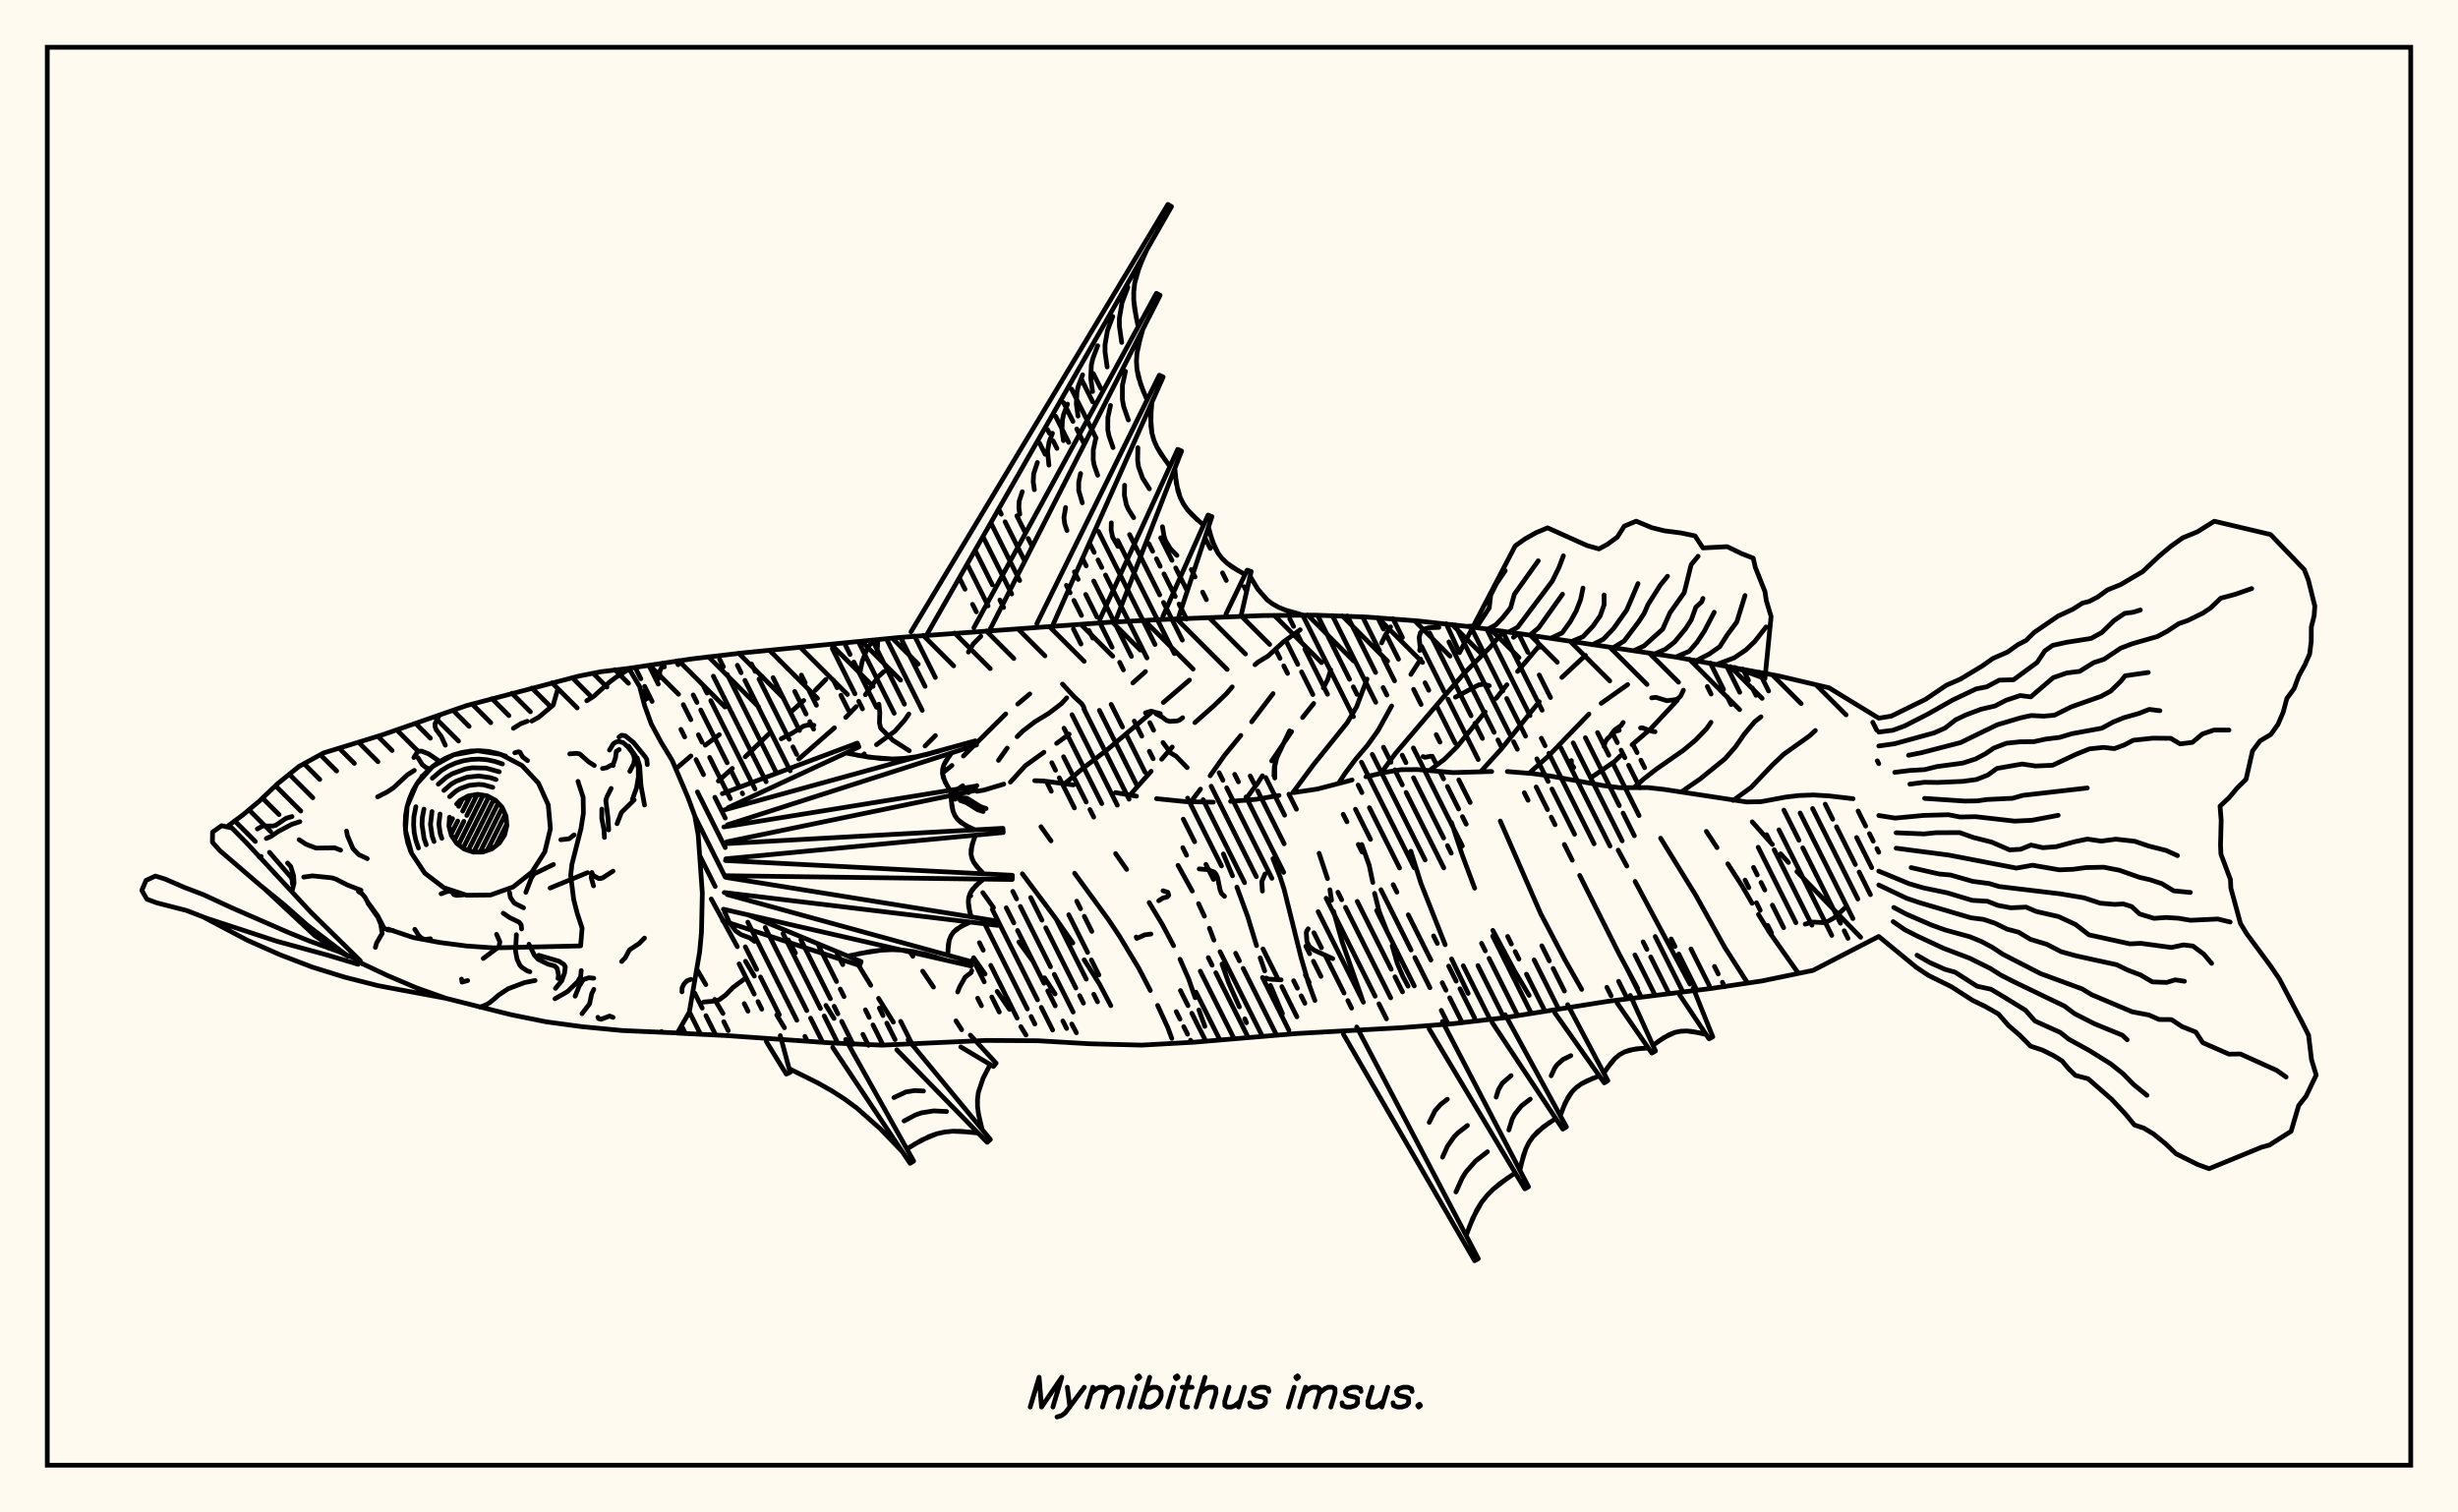 <svg xmlns="http://www.w3.org/2000/svg" width="520" height="320"><rect x="0" y="0" width="520" height="320" fill="floralwhite"/><rect x="10" y="10" width="500" height="300" stroke="black" stroke-width="1" fill="none"/><path stroke="black" stroke-width="1" fill="none" stroke-linecap="round" stroke-linejoin="round" d="
M 133.02 141.41 146.5 139.39 157.42 138.11 190.27 134.87 234.16 131.69 245.15 131.1 267.14 130.24 278.14 130.15 289.13 130.55 300.1 131.39 311.04 132.61 321.93 134.13 354.57 139.03 376.22 143 386.93 145.52 397.46 151.95 
M 397.46 198.13 383.56 205.31 372.79 207.54 361.91 209.15 340.07 211.87 318.34 215.32 307.41 216.59 296.44 217.44 274.47 218.66 252.54 220.51 241.56 221.12 230.56 220.84 219.58 220.2 208.57 220.13 186.59 221.13 175.6 220.64 153.65 219.1 143.3 218.58 
M 206.67 167.42 208.19 167.16 212.36 165.9 
M 218.89 165.17 220.78 165.24 227.08 166.07 
M 235.99 167.69 240.43 168.45 
M 244.66 168.98 250.88 169.61 256.68 169.72 
M 260.33 169.55 265.65 169.13 270.58 168.3 
M 273.79 167.68 278.7 166.94 286.04 165.03 
M 288.97 164.34 293.36 163.35 296.37 162.85 299.84 162.82 307.4 163.46 315.58 163.23 
M 318.88 163.24 324.13 163.66 327.82 164.16 339.2 166.21 342.7 166.66 348.66 166.64 351.99 167.01 369.54 169.68 372.55 169.62 377.8 168.64 380.6 168.31 383.68 168.2 386.97 168.4 392.02 168.99 
M 137.23 147.6 136.09 148.24 
M 147.43 205.07 149.32 208.32 
M 151.18 211.46 152.95 214.42 
M 152.18 155.44 149.2 157.67 
M 146.16 159.94 143.26 162.42 
M 150.47 190.2 155.98 200.29 
M 157.72 203.38 159.58 206.52 
M 164.32 214.73 165.95 217.45 
M 174.72 143.76 172.48 146.05 
M 170.04 148.21 167.57 150.41 
M 162.74 155.21 157.65 160.13 
M 154.93 162.57 151.97 165.24 
M 166.77 198.86 168.27 201.63 
M 174.73 212.72 176.44 215.48 
M 186.99 142.09 185.83 143.14 183.07 147.01 
M 181.11 149.51 178.9 151.8 
M 176.53 153.99 168.98 160.6 
M 180.7 202.71 184.22 208.47 
M 185.86 211.23 188.99 216.26 
M 192.27 151.07 191.37 152.38 189.3 154.72 185.43 157.56 
M 182.85 159.51 182.3 159.95 
M 192.39 201.21 193.12 202.33 
M 195.19 205.47 197.48 208.84 
M 202.24 215.99 203.45 217.87 
M 197.89 155.64 195.69 157.84 
M 205.97 202.63 208.39 206.09 
M 210.96 209.76 213.57 213.56 
M 215.96 217.22 217.05 219 
M 217.85 146.82 215.3 148.96 
M 212.77 151.05 203.81 159.96 
M 201.39 161.95 199.38 163.57 
M 207.91 188.85 210.18 192.02 
M 215.55 199.3 218.34 203.13 
M 220.96 206.87 223.21 210.3 
M 226.74 216.66 227.72 218.51 
M 225.67 147.65 224.52 148.91 221.82 150.96 218.91 152.73 216.31 154.73 215.18 155.86 
M 213.07 158.27 211.23 160.88 
M 206.66 166.22 204.88 167.71 
M 216.28 184.87 223.22 194.15 226.97 199.51 
M 229.36 203.07 232.62 208.24 235 212.77 
M 242.33 142.09 239.65 144.5 
M 226.19 155.32 223.53 157.28 
M 220.85 159.16 216.92 162 213.75 165.47 
M 220.21 174.91 222.35 177.91 
M 227.33 184.75 234.51 194.59 236.9 198.18 240.93 204.88 243.36 209.57 
M 244.9 212.72 247.07 217.45 247.9 219.71 
M 251.63 143.89 246.11 148.63 
M 243.39 150.91 234.23 158.64 229.01 162.63 225.27 165.78 
M 236.01 180.6 238.35 183.95 
M 243.11 190.96 245.93 195.65 248.28 200.09 
M 249.64 202.95 251.48 207.17 252.84 211.1 
M 253.63 213.68 254.89 217.16 
M 260.68 145.33 259.47 146.75 256.83 149.3 252.78 152.89 
M 248 158.05 245.75 160.64 
M 243.53 163.18 239 168.27 
M 249.21 183.08 252.22 188.52 
M 253.56 191.19 254.79 193.84 
M 255.86 196.39 256.81 198.91 
M 258.52 203.96 259.97 208.06 262.2 213.03 
M 263.34 215.56 263.7 216.39 
M 269.32 146.75 264.79 152.72 
M 262.5 155.6 259.07 159.79 256 164.14 
M 253.97 166.96 252.41 169.01 
M 258.81 180.68 260.74 185.3 
M 261.67 187.69 263.94 193.88 265.83 200.08 
M 266.59 202.65 267.55 205.42 
M 268.78 208.49 271.31 214.48 
M 281.52 141.72 280.88 143.76 279.97 145.55 
M 277.92 148.84 275.56 151.82 
M 273.24 154.79 269.03 160.99 
M 267.06 164.14 266.08 165.69 263.32 169.35 
M 269.3 181.68 270.85 185.63 271.64 188.1 275.25 202.61 276.75 207.78 278.17 211.68 
M 294.18 132.63 293.15 134.25 292.28 136.03 
M 289.2 143.67 287 149.54 285 152.93 277.88 161.78 273.5 167.7 
M 279.06 180.53 280.84 185.9 
M 281.35 188.26 281.69 190.48 
M 282.12 192.81 283.96 199.36 288.16 211.33 
M 300.56 139.45 298.48 142.69 
M 294.41 149.36 291.53 154.57 289.28 157.71 286.81 160.61 284.53 163.66 283.15 165.77 
M 288.09 178.68 289.66 183.08 290.42 186.71 
M 290.8 189.01 291.76 192.8 293.53 197.33 
M 294.52 200.11 295.57 203.73 296.76 206.55 297.89 208.65 
M 318.08 133.59 315.16 137.02 310.01 142.17 305.09 147.81 295.19 159.44 292.13 163.6 
M 298.47 180.1 300.61 186.9 305.73 199.88 
M 307.09 202.89 310.6 210.18 
M 325.59 136.68 321.05 142.07 
M 318.79 144.88 316.52 147.75 
M 314.18 150.61 308.28 157.96 305.58 160.64 302.39 163.04 
M 307.07 174.03 309.31 180.8 311.97 187.91 
M 315.82 196.85 320.38 205.37 323.5 210.6 
M 335.41 138.66 330.41 143.33 
M 325.63 148.46 317.65 158.42 313.19 163.33 
M 317.39 173.71 325.96 193.35 331.05 203.05 334.62 209.33 
M 344.34 144.84 338.74 148.81 
M 336.15 151.08 327.58 159.95 323.52 163.58 
M 330.95 178.67 332.62 182.01 
M 334.19 185.21 342.56 201.88 346.45 209.11 
M 354.85 148.15 349.16 154.26 345.27 157.57 
M 342.77 159.93 341.54 161.13 336.9 164.32 
M 342.33 179.87 344.16 183.24 
M 345.91 186.49 357.52 208.22 
M 361.97 152.82 361.01 154.2 358.7 156.6 356.12 158.75 350.5 162.66 347.79 164.77 345.69 166.63 
M 351.31 177.34 358.83 189.56 364.88 200.44 369.71 207.99 
M 372.54 151.66 371.21 152.7 369.05 155.27 367.12 158.05 364.91 160.56 359.69 164.79 355.72 167.54 
M 360.99 175.9 363.25 179.34 
M 365.53 182.76 368.5 187.38 370.67 191.12 
M 372.01 193.47 374.35 197.28 380.48 205.95 
M 384.04 154.56 382.81 155.7 377.33 159.6 374.95 161.86 370.46 166.59 366.66 169.35 
M 370.69 173.88 374.95 178.68 
M 376.71 180.65 378.36 182.48 
M 380.14 184.41 393.63 198.3 
M 208 171.7 206.82 171.32 204.42 169.81 203.16 169.38 
M 350.13 154.82 349.43 154.72 347.41 153.97 347.07 154.02 
M 243.48 197.62 242.18 197.79 240.5 198.55 240.37 198.25 
M 181.96 142.16 182.4 139.93 183.56 137 184.24 136.15 184.49 135.47 
M 208.61 171.07 207.47 170.68 204.49 168.84 202.59 168.82 202.05 169.1 
M 271.03 207.32 268.39 207.15 267.84 206.93 
M 203.68 166.24 201.12 167.99 
M 304.4 132.74 302.29 132.81 301.61 132.98 300.97 133.35 300.49 133.87 300.23 134.88 300.43 136.83 300.35 137.62 
M 159.61 199.17 158.58 198.41 156.8 197.76 155.65 196.98 154.24 195.07 153.48 193.32 
M 153.43 193.22 153.29 192.96 
M 139.28 143.6 139.56 142.96 139.58 142.02 140.1 140.94 
M 172.19 153.45 170.92 153.39 170 153.63 167.5 155.17 165.27 156.31 
M 187.3 140.8 185.82 138.45 185.57 137.63 185.69 135.8 185.51 135.36 
M 202.6 209.87 202.98 208.89 204.17 206.75 205.43 205.79 205.57 205.37 
M 259.05 189.65 258.43 189.07 258.11 188.28 257.59 185.7 257.28 184.98 256.86 184.5 255.52 184 253.69 183.84 
M 192.37 158.84 188.88 156.61 186.32 154.08 186.05 152.99 186.12 150.7 185.93 148.99 
M 343.39 152.85 342.93 153.52 341.62 154.4 340.81 155.46 
M 302.63 160 301.43 160.24 301.06 160.07 
M 269.51 164.1 269.59 162.18 270.07 160.34 272.81 154.64 
M 269.69 164.61 269.68 162.17 270.12 160.29 272.62 155.04 
M 320.19 134.84 320.67 134.41 320.78 133.97 
M 349.41 147.65 350.31 147.54 352.64 148.25 354.41 148.03 354.88 147.87 355.51 147.34 356.13 146.03 
M 251.15 162.41 248.79 159.98 247.66 159.31 246.03 157.1 
M 390.36 192.07 387.91 194.26 386.18 195.22 383.5 195.09 381.89 195.52 
M 224.77 144.73 227.31 147.48 228.84 148.89 229.23 149.5 229.59 150.63 
M 265.5 140.64 266.12 140.1 268.27 138.79 271.58 135.76 275.06 133.24 
M 245.48 151 243.53 150.46 242.32 150.83 
M 276.76 196.51 276.41 197.02 276.35 197.41 276.49 199.21 276.99 200.24 278.05 201.06 281.95 202.82 
M 332.43 160.92 332.45 161.72 332.93 162.39 
M 250.19 151.85 249.51 152.37 249.03 152.53 247.47 152.63 246.79 152.43 245.96 151.79 244.57 151.03 
M 342.55 154.51 341.68 154.77 340.05 156.31 339.65 156.88 339.31 157.9 
M 245.13 190.57 245.99 190.01 246.93 189.77 247.25 189.42 247.06 188.8 246.05 188.46 
M 207.5 134.62 205.91 136.22 204.87 137.97 
M 267.07 188.54 266.93 186.52 267.63 184.89 
M 315.06 145.08 313.8 144.77 312.84 144.9 307.9 147.5 
M 148.86 212.01 150.86 211.84 152.2 211.5 153.53 210.51 155.07 208.93 157.8 206.89 
M 192.72 133.69 247.07 43.25 247.84 43.7 196.03 134.36 
M 206.03 132.81 244.64 62.06 245.43 62.47 209.31 133.44 
M 219.34 131.97 245.26 79.38 246.07 79.76 222.61 132.53 
M 232.67 131.06 249.15 95.08 249.97 95.42 235.91 131.59 
M 246.01 130.42 255.56 108.98 256.39 109.3 249.22 130.94 
M 259.36 129.93 263.84 120.63 264.69 120.92 262.53 130.39 
M 273.91 129.62 275.45 130.09 
M 242.6 52.86 241.06 56.35 240.05 59.9 239.85 61.71 239.85 63.54 240.05 65.39 240.78 69.13 
M 241.78 69.66 240.83 73.06 240.53 74.75 240.42 76.42 240.52 78.09 241.33 81.38 242.67 84.64 
M 243.69 85.12 243.43 88.44 243.69 91.62 244.11 93.13 244.74 94.57 245.55 95.97 247.5 98.67 
M 248.54 99.11 248.86 102.3 249.67 105.24 250.34 106.58 251.2 107.82 252.24 108.97 254.61 111.12 
M 255.66 111.53 256.47 114.46 257.7 117.06 258.56 118.17 259.59 119.16 260.77 120.03 263.4 121.56 
M 264.46 121.93 266.08 124.62 268.03 126.88 269.19 127.76 270.48 128.48 271.89 129.06 274.91 129.92 
M 241.8 54.6 240.46 58.11 240.05 59.9 239.85 61.71 239.85 63.54 240.38 67.26 
M 238.6 60.78 237.37 64.02 236.81 67.33 236.81 69.02 237.3 72.45 
M 235.41 66.96 234.29 69.92 233.77 72.96 233.78 74.5 234.22 77.65 
M 232.22 73.14 231.2 75.83 230.88 77.2 230.74 79.99 231.14 82.84 
M 229.03 79.31 228.11 81.73 227.83 82.96 227.7 85.47 228.06 88.03 
M 225.84 85.49 225.03 87.64 224.78 88.73 224.66 90.95 224.98 93.23 
M 222.65 91.67 221.94 93.54 221.61 95.46 221.9 98.42 
M 219.46 97.85 218.67 100.26 218.58 101.92 218.82 103.61 
M 216.27 104.03 215.61 106.03 215.54 107.4 215.74 108.81 
M 241.27 71.36 240.53 74.75 240.42 76.42 240.52 78.09 240.83 79.74 241.96 83.01 
M 238.1 78.56 237.45 81.55 237.44 84.51 237.71 85.97 238.71 88.86 
M 234.93 85.77 234.37 88.36 234.36 90.93 234.6 92.19 235.47 94.7 
M 231.77 92.97 231.29 95.17 231.28 97.34 231.48 98.42 232.22 100.55 
M 228.6 100.18 228.21 101.98 228.2 103.76 228.97 106.39 
M 225.43 107.38 225.08 109.49 225.25 110.87 225.72 112.24 
M 243.53 86.79 243.47 90.06 243.69 91.62 244.11 93.13 244.74 94.57 246.49 97.33 
M 240.72 94.73 240.67 97.43 240.85 98.72 241.72 101.15 243.16 103.43 
M 237.91 102.67 237.87 104.8 238.29 106.79 238.7 107.73 239.83 109.53 
M 235.1 110.62 235.07 112.17 235.38 113.63 236.51 115.62 
M 248.67 100.72 249.18 103.81 249.67 105.24 250.34 106.58 251.2 107.82 253.39 110.06 
M 245.92 111.44 246.26 113.45 246.57 114.38 247.57 116.05 248.99 117.51 
M 256.03 113.02 257.01 115.82 257.7 117.06 258.56 118.17 259.59 119.16 262.05 120.82 
M 152.81 167.92 181.37 157.22 181.71 158.04 154.05 170.88 
M 152.97 171.43 206.35 156.74 206.61 157.6 153.89 174.51 
M 153.14 174.96 206.29 166.35 206.45 167.22 153.72 178.12 
M 153.31 178.51 212.18 175.25 212.24 176.14 153.55 181.71 
M 153.48 182.07 214.17 185.19 214.14 186.08 153.38 185.28 
M 153.65 185.65 211.19 194.91 211.07 195.79 153.21 188.84 
M 153.82 189.26 205.7 203.52 205.48 204.39 153.04 192.37 
M 158.3 193.58 182.17 203.45 181.86 204.28 152.87 194.8 
M 178.94 159.32 183.91 160.22 188.84 160.58 191.29 160.46 193.73 160.13 196.17 159.61 201.01 158.21 
M 201.33 159.29 200.11 161 199.67 161.86 199.42 162.73 199.38 163.61 199.91 165.4 200.97 167.21 
M 201.18 168.31 201.38 170.59 201.62 171.62 202.01 172.55 202.58 173.36 204.22 174.62 206.29 175.58 
M 206.37 176.7 205.64 178.75 205.42 180.7 205.62 181.61 206.02 182.47 206.6 183.3 208.1 184.88 
M 208.07 186 206.39 187.42 205.23 189 204.94 189.89 204.85 190.84 204.93 191.85 205.44 193.98 
M 205.28 195.1 203.28 196.01 201.71 197.22 201.18 198 200.82 198.89 200.62 199.89 200.51 202.1 
M 200.23 203.19 195.64 201.84 191.03 201.03 188.71 200.93 186.38 201.04 184.04 201.34 179.35 202.28 
M 181.43 159.81 186.38 160.5 188.84 160.58 191.29 160.46 193.73 160.13 198.59 158.95 
M 200.68 160.14 199.67 161.86 199.42 162.73 199.38 163.61 199.55 164.5 200.41 166.3 
M 201.25 169.47 201.62 171.62 202.01 172.55 202.58 173.36 203.32 174.04 205.22 175.12 
M 205.97 177.73 205.44 179.74 205.42 180.7 205.62 181.61 206.02 182.47 207.31 184.1 
M 207.2 186.7 205.72 188.18 205.23 189 204.94 189.89 204.85 190.84 205.15 192.91 
M 204.25 195.53 202.42 196.56 201.71 197.22 201.18 198 200.82 198.89 200.54 200.97 
M 197.94 202.48 193.34 201.34 191.03 201.03 188.71 200.93 186.38 201.04 181.7 201.77 
M 205.28 219.01 210.74 224.95 210.17 225.64 203.25 221.5 
M 192.11 219.97 209.52 241.09 208.85 241.69 189.72 222.11 
M 178.9 219.93 193.29 245.67 192.53 246.13 176.16 221.61 
M 165.07 219.11 167.16 226.89 166.34 227.25 162.12 220.37 
M 209.48 225.23 207.97 228.14 206.98 231.12 206.79 232.65 206.81 234.21 207.02 235.78 207.78 238.98 
M 206.94 239.73 203.34 239.36 201.58 239.34 199.85 239.51 198.18 239.88 194.96 241.23 191.85 243.09 
M 190.9 243.68 186.25 238.85 181.29 234.46 178.63 232.5 175.85 230.72 172.95 229.09 166.95 226.11 
M 205.13 239.51 201.58 239.34 199.85 239.51 198.18 239.88 196.55 240.46 193.4 242.12 
M 200.25 235.17 197.53 235.04 194.92 235.46 193.67 235.9 191.26 237.17 
M 195.37 230.83 193.48 230.74 191.66 231.03 189.12 232.22 
M 358.21 209.05 362.35 219.38 361.56 219.8 355.37 210.55 
M 344.9 210.61 350.23 222.36 349.45 222.8 342.11 212.2 
M 331.64 212.56 340.15 228.64 339.39 229.11 328.9 214.24 
M 318.43 214.69 331.38 238.43 330.62 238.89 315.68 216.35 
M 305.15 216.12 323.36 251.1 322.58 251.53 302.35 217.69 
M 287.02 217.28 312.74 266.31 311.96 266.74 284.21 218.83 
M 360.94 218.88 358.21 218.26 356.88 218.13 355.59 218.18 354.34 218.43 351.96 219.55 349.69 221.18 
M 348.72 221.74 346.06 221.91 343.67 222.56 342.62 223.15 341.68 223.92 340.83 224.86 339.3 227.04 
M 338.34 227.62 335.69 228.7 334.49 229.35 333.42 230.14 332.5 231.08 331.1 233.38 330.09 236.06 
M 329.13 236.64 326.5 238.42 324.31 240.51 323.46 241.73 322.8 243.07 322.28 244.51 321.54 247.6 
M 320.56 248.15 317.34 250.39 315.88 251.62 314.56 252.96 313.4 254.43 311.57 257.75 310.17 261.4 
M 359.57 218.53 356.88 218.13 355.59 218.18 354.34 218.43 353.13 218.9 350.82 220.33 
M 347.37 221.79 344.82 222.16 343.67 222.56 342.62 223.15 341.68 223.92 340.05 225.92 
M 336.99 228.13 334.49 229.35 333.42 230.14 332.5 231.08 331.73 232.17 330.57 234.69 
M 332.32 223.35 330.7 224.14 329.41 225.26 328.91 225.97 328.15 227.61 
M 327.78 237.51 325.33 239.41 324.31 240.51 323.46 241.73 322.8 243.07 321.88 246.04 
M 323.73 232.54 321.84 234 320.42 235.78 319.9 236.8 319.2 239.08 
M 319.67 227.57 317.82 229.17 317.01 230.54 316.52 232.12 
M 318.92 249.25 315.88 251.62 314.56 252.96 313.4 254.43 312.41 256.03 310.84 259.56 
M 314.68 243.69 312.17 245.64 310.13 247.96 309.31 249.29 308.01 252.19 
M 310.44 238.13 308.46 239.67 307.6 240.54 306.21 242.54 305.18 244.83 
M 306.19 232.57 304.75 233.69 303.57 235.03 302.36 237.47 
M 397.46 151.95 400.12 151.51 407.35 147.97 411.78 144.97 414.72 143.69 419.33 140.92 421.61 139.31 424.71 137.96 426.87 136.41 428.64 135.49 430.38 133.78 435.4 130.34 438.5 128.91 440.56 127.6 441.97 127.25 443.79 126.31 445.86 124.8 448.6 123.7 453.29 120.95 456.71 117.72 459.22 115.61 461.77 113.79 464.85 112.53 468.45 110.28 480.34 113.09 487.48 120.52 488.34 122.72 489.71 128.23 489.57 130.24 488.97 132.68 488.95 135.69 488.61 138.38 487.61 140.66 486.32 143.02 485.33 145.68 483.79 147.8 483.02 150.68 481.92 153.25 480.4 155.4 478.1 156.77 476.53 158.88 475.16 164.88 473.27 166.74 471.56 168.79 469.66 170.56 469.9 173.52 469.76 178.83 469.85 180.73 471.86 186.1 471.95 187.92 473.98 195.39 475.28 197.53 480.32 204.34 482.24 207.18 487.06 216.36 488.39 219.03 489.01 224.2 490 227.46 487.86 231.93 486.3 233.89 484.69 239.35 480.1 242.27 478.42 242.73 467.35 247.27 464.96 246.4 460.34 244.1 458.15 242 455.58 239.91 453.53 238.68 451.55 238.02 449.56 235.6 446.72 232.57 441.75 228.24 439.07 227.53 437.55 226.04 436.24 224.46 434.41 223.33 432.1 222.18 429.59 221.34 427.31 219.05 424.9 216.97 422.77 214.53 419.94 212.92 417.29 211.64 412.85 208.78 407.97 206.37 405.43 204.68 397.46 198.13 
M 397.46 154.89 400.45 154.51 402.92 153.6 407.88 151.07 413.08 148.12 418.05 145.76 420.28 145.32 422.96 143.9 425.98 143.82 430.97 140.15 432.59 137.71 434.25 136.55 437.15 135.9 442.37 135.08 444.63 133.84 447.23 131.3 449.48 129.77 451.31 129.53 452.8 129.06 
M 397.46 157.83 400.81 157.36 409.15 155.07 411.49 154.04 413.72 152.3 415.87 151.27 419.06 150.07 422.05 149.37 424.38 148.16 427.39 147.16 429.62 147.44 434.36 143.38 437.21 142.39 439.96 142.04 442.92 140.2 445.12 139.48 448.65 137.13 451.12 136.19 456.39 134.68 458.52 133.54 460.92 131.95 462.79 131.3 466.05 129.71 467.65 128.63 469.8 126.57 472.85 125.75 476.36 124.53 
M 403.76 159.79 406.48 159.26 414.78 157.11 422.51 153.35 427.46 151.88 429.69 151.39 432.42 151.52 434.65 151.31 438.17 149.56 444.46 147.34 446.52 146.23 448.67 144.13 449.59 142.98 454.47 142.28 
M 400.84 163.41 404.07 163.01 407.11 162.84 409.83 162.18 415.25 161.45 417.95 160.58 420.08 159.45 421.79 158.28 424.44 157.26 427.43 156.94 430.22 156.93 432.82 156.37 435.68 156.02 438.34 155.23 444.65 154.07 447.07 152.76 449.36 151.83 452.57 150.92 454.68 150.09 456.93 150.37 
M 404.04 165.91 407.13 165.51 409.92 165.55 415.23 165.32 418.11 164.93 420.51 163.99 422.47 162.58 427.79 161.65 430.62 162.07 434.25 161.91 439.21 159.58 442.06 158.44 445.04 158.13 447.29 158.39 449.37 157.63 451.3 156.62 455.47 156.18 459.21 156.21 461.21 157.39 463.82 157.07 465.92 155.3 468.38 154.46 471.55 154.46 
M 407.15 168.92 415.63 169.49 418.32 169.45 420.33 169.16 425.75 168.9 427.92 168.28 441.58 166.72 
M 397.46 172.54 400.92 173.09 406.99 172.52 412.2 172.38 414.67 172.86 417.95 172.79 426.22 173.73 429.87 173.55 435.42 172.5 
M 401.13 176.19 407.04 176.44 409.59 176.18 414.57 176.16 417.5 177.2 421.34 178.17 425.15 179.82 427.48 179.68 429.69 178.79 432.17 179.35 435.01 179.14 438.96 178.07 441.6 177.53 444.52 177.96 447.6 177.55 451.6 177.99 454.56 179 458.24 179.93 460.66 181.03 
M 401.14 179.46 412.31 180.92 426.58 183.67 430 183.06 435.68 184.04 438.58 183.92 441.29 183.56 445.05 183.48 448.38 184.13 452.63 185.63 454.83 186.13 457.33 186.95 459.86 188.48 463.38 188.82 
M 404.3 183.56 410.23 184.92 412.63 185.13 417.33 186.47 420.85 186.94 422.93 187.57 435.88 189.12 440.89 189.96 444.31 191.09 447.32 191.35 449.21 191.25 450.96 191.81 452.64 193.37 455.69 194.3 458.23 194.12 460.88 194.28 463.41 194.71 469.18 194.44 471.81 195.08 
M 397.46 184.31 403.93 186.99 406.94 187.86 411.93 188.9 417.23 190.49 420.47 190.69 422.64 191.55 425.39 192.07 428.63 191.92 430.79 192.85 435.47 193.92 439.09 195.6 441.92 197.79 450.61 199.7 452.9 199.59 459.35 200.46 461.94 199.92 463.92 200.16 466.21 201.86 467.88 203.83 
M 397.46 187.25 403.35 190.05 406.03 190.96 416.95 194.18 419.62 194.52 422.02 195.32 424.61 196.59 427.02 197.22 429.54 198.74 433.01 199.79 436.06 201.36 439.24 202.24 447.81 204.12 450.09 205.23 452.88 206.3 455.35 207.75 458.37 207.86 460.16 207.31 462.13 207.61 
M 400.64 192 403.29 193.41 408.63 195.72 411.5 196.76 416.72 198.19 419.2 199.21 421.48 200.43 423.69 201.89 431.7 206 440.48 209.23 442.51 210.46 451.09 214.08 454.61 214.75 456.78 215.7 459.37 215.72 461.59 217.19 464.53 218.36 466 220.6 471.53 223.03 473.97 223 481.63 226.46 483.64 227.87 
M 400.5 194.99 402.94 196.69 405.44 197.97 411.14 200.63 416.7 202.74 420.99 204.86 423.31 206.32 425.81 207.6 436.75 212.87 438.89 214.47 443.12 216.62 448.98 219.02 450.01 219.99 
M 405.55 202.1 408.28 203.67 411.44 205.08 413.62 205.7 418.25 208.66 421.2 209.3 423.96 210.95 428.5 213.74 430.49 216.01 435.91 218.47 437.62 219.85 441.96 222.24 446.49 225.06 449.12 227.15 451.33 229.42 454.2 231.75 
M 305.95 131.96 308.76 138.09 320.56 115.48 322.64 114.01 324.9 112.73 327.4 111.68 335.73 115.42 338.26 116.14 340.08 115.15 342.16 113.63 343.62 111.32 346.14 110.27 349.43 111.64 352.13 112.31 355.63 112.76 358.59 113.38 360.26 115.93 365.4 115.66 368.44 117.13 370.9 118.09 371.34 120.03 373.39 125.18 373.67 127.07 374.68 130.44 373.38 143.58 366.95 141.2 
M 310.37 132.52 312.6 132.38 315.05 128.62 315.36 125.93 316.56 123.52 318.44 120.74 
M 314.8 133.08 316.43 132.21 317.92 130.67 319.59 128.56 320.37 125.73 325.42 118.65 
M 319.21 133.72 321.06 132.7 328.39 122.95 329.83 120.02 330.74 117.59 
M 323.62 134.39 325.5 132.84 330.56 125.72 
M 328.03 135.06 330.5 133.89 332.22 131.49 333.45 129.27 334.4 126.81 334.89 124.42 
M 332.44 135.74 334.88 134.72 336.99 132.49 338.54 130.27 339.36 127.93 339.35 125.87 
M 336.85 136.42 339.18 135.25 341.34 133 344.14 129.07 346.53 123.47 
M 341.26 137.04 343.59 135.63 346.73 131.47 347.84 129.76 348.66 127.88 351.24 123.8 352.77 121.92 
M 345.68 137.66 347.81 136.66 351.74 133.12 353.29 129.65 356.3 125.4 357.77 119.48 359.24 117.69 
M 350.09 138.33 352.33 137.36 354.27 135.83 356.59 133.02 357.81 131.12 358.76 128.47 359.99 127.35 360.27 126.61 
M 354.5 139.02 357.36 137.8 359.03 135.87 360.58 133.51 362.65 129.54 
M 358.9 139.76 361.64 138.35 363.83 136.81 365.38 134.37 367.43 131.59 369.16 125.99 
M 363.29 140.54 366.89 139.18 369.36 137.51 371.23 135.71 373.63 132.64 
M 47.98 174.95 51.49 172.33 54.84 169.51 58.77 165.78 63.24 162.17 68.44 159.31 80.86 155.49 98.69 149.29 122.43 143.05 127.07 142.13 133.02 141.41 135.31 145.26 136.36 149.25 137.79 153.2 139.87 157.06 142.2 160.88 145.54 168.71 146.99 172.65 147.71 176.69 148.58 188.97 148.4 197.26 148.01 201.44 145.83 214.13 143.3 218.55 131.66 218.04 123.2 217.23 115.53 216.19 108.02 214.67 94.38 211.23 88.09 209 81.96 206.39 75.95 203.56 
M 73.61 202.31 71.02 200.93 66.58 197.95 56 188.08 
M 122.27 165.32 123.37 168.71 123.42 172.06 122.92 175.26 120.98 182.92 120.73 185.22 121.37 190.35 122.11 193.21 123.15 196.39 122.83 200.13 104.4 200.55 98.71 200.15 93.05 199.41 87.48 198.38 82.11 196.58 
M 73.2 201.99 65.03 195.76 60.03 191.34 54.93 187.2 46.47 179.93 44.94 178.21 44.97 176.04 46.89 174.7 49.07 175.19 52.21 178.38 65.75 192.99 76.22 203.27 
M 75.77 204.02 69.26 202.07 58.54 199.14 43.71 194.28 39.44 192.63 33.16 191.02 31.08 190.25 30 188.39 30.89 186.28 32.87 185.35 34.91 185.98 38.97 187.74 43.06 189.3 49 192.05 61.16 197.35 65.47 199.1 71.64 201.33 76.07 203.18 
M 87.07 180.53 85.77 175.63 86.14 170.58 88.13 165.92 91.52 162.16 95.96 159.71 100.94 158.82 105.95 159.61 110.43 161.97 113.9 165.67 115.98 170.29 116.44 175.33 115.25 180.25 112.52 184.52 108.55 187.67 103.78 189.36 98.71 189.41 93.91 187.82 89.88 184.75 87.07 180.53 
M 86.88 180.1 86.26 178.3 85.87 176.43 85.71 174.53 85.79 172.62 86.1 170.74 86.65 168.92 87.41 167.17 88.39 165.53 89.56 164.03 90.91 162.68 92.42 161.51 94.05 160.53 95.8 159.76 97.63 159.22 99.51 158.91 101.41 158.83 103.32 158.98 105.18 159.38 106.99 159.99 
M 88.53 179.42 87.98 177.82 87.63 176.17 87.5 174.49 87.56 172.81 87.98 170.68 
M 91.45 164.66 93.42 162.98 94.87 162.12 96.41 161.44 98.03 160.96 99.69 160.68 101.38 160.61 103.06 160.75 104.71 161.1 106.3 161.64 
M 90.18 178.73 89.7 177.35 89.28 174.46 89.34 172.99 89.69 171.19 
M 92.72 165.91 94.43 164.45 95.69 163.7 98.43 162.7 99.88 162.45 102.8 162.51 105.62 163.29 
M 91.82 178.05 91.42 176.88 91.06 174.42 91.39 171.71 
M 93.91 167.23 95.43 165.92 96.5 165.29 98.83 164.43 101.3 164.18 103.76 164.54 104.94 164.94 
M 93.47 177.37 93.14 176.4 92.85 174.38 93.09 172.23 
M 95.12 168.55 96.44 167.4 97.32 166.87 99.24 166.17 101.27 165.96 102.29 166.05 104.25 166.59 
M 95.48 176.74 94.97 174.78 95.1 172.9 
M 96.61 170.12 97.27 169.39 99.04 168.41 101.04 168.06 103.04 168.37 104.83 169.32 106.22 170.79 107.05 172.64 107.24 174.66 106.76 176.63 105.67 178.34 104.08 179.6 102.17 180.27 100.14 180.29 98.22 179.65 96.61 178.43 95.48 176.74 
M 97.79 169.1 97.03 170.61 
M 95.74 173.2 94.97 174.74 
M 99.52 168.33 97.88 171.61 
M 96.83 173.71 95.42 176.51 
M 100.98 168.07 98.75 172.53 
M 98.13 173.78 96.15 177.74 
M 102.23 168.24 99.65 173.4 
M 99.53 173.66 97 178.72 
M 103.41 168.57 97.96 179.46 
M 104.47 169.13 99.06 179.93 
M 105.4 169.93 100.22 180.29 
M 106.26 170.89 101.57 180.28 
M 106.9 172.3 103.07 179.95 
M 107.21 174.35 104.92 178.93 
M 49.64 173.66 54.02 178.04 
M 52.67 171.34 57.25 175.92 
M 55.53 168.85 59.04 172.35 
M 58.28 166.24 63.63 171.59 
M 61.2 163.81 66.18 168.79 
M 64.32 161.58 67.65 164.91 
M 67.77 159.68 71.22 163.13 
M 71.74 158.29 74.96 161.51 
M 75.83 157.03 79.96 161.16 
M 79.93 155.77 82.95 158.79 
M 83.95 154.44 88.46 158.96 
M 87.94 153.08 91.05 156.19 
M 91.92 151.71 97 156.79 
M 95.87 150.3 99.24 153.68 
M 99.88 148.96 103.83 152.91 
M 104.07 147.81 107.67 151.41 
M 108.3 146.68 112.21 150.59 
M 112.53 145.56 116.09 149.12 
M 116.77 144.45 122.11 149.78 
M 121.07 143.39 124.77 147.09 
M 125.47 142.44 128.4 145.37 
M 130.07 141.69 132.96 144.57 
M 125.73 161.96 124.57 161.22 122.62 159.5 121.93 159.39 120.53 159.5 
M 125.56 187.43 125.07 185.66 125.23 184.6 
M 79.41 200.44 79.67 199.53 80.85 197.48 80.55 195.55 79.95 194.09 77.82 191.07 
M 112.1 205.6 111.54 205.42 110.41 204.68 109.97 204.21 109.39 202.94 109.06 201.21 109.25 197.75 
M 93.21 161.23 90.68 159.51 89.24 158.94 88.69 158.92 88.29 159.11 87.55 160.28 
M 136.94 161.77 136.83 160.68 136.51 160.14 134.02 157.09 132.27 155.67 131.5 155.56 130.95 155.94 
M 127.87 177.19 127.77 175.5 127.31 173.17 127.32 171.19 
M 72.06 179.87 70.78 179.38 66.89 179.44 64.77 178.64 63.28 177.66 
M 77.7 181.67 75.88 180.81 74.67 179.55 73.49 176.77 73.32 175.83 
M 94.21 157.67 93.36 155.83 92.28 154.39 92.05 153.75 92.03 153.12 92.92 151.36 
M 124.13 148.26 125.61 147.33 128.86 144.39 130.26 143.33 133.11 141.55 
M 89.58 164.31 89.27 164.23 
M 144.27 209.85 144.31 208.96 144.72 208.15 145.33 207.51 146.16 207.21 
M 128.77 175.6 128.62 173.07 128.16 169.36 128.4 168.57 129.29 166.81 
M 123.12 214.48 124.72 212.39 125.19 210.22 125.63 209.32 
M 110.76 192.07 108.8 191.08 107.98 189.88 107.79 188.83 
M 118.04 207.01 118.17 206.33 117.86 204.88 117.37 204.39 115.9 203.98 113.84 202.97 113.03 202.06 111.91 199.77 
M 102.23 202.79 105.55 200.33 105.75 199.27 105.05 197.68 
M 70.96 200.89 69.89 199.48 
M 67.36 197.55 66.59 197.12 65.39 196.1 
M 129.68 184.31 127.46 185.76 127.05 185.88 126.67 185.87 125.7 185.37 125.34 185.03 125.27 184.7 
M 130.99 158.59 130.39 158.96 130.21 160.31 129.83 161.46 
M 98.94 207.46 97.75 207.79 97.64 207.15 
M 54.82 181.3 55.24 181.18 
M 112.5 152.56 113.98 151.74 117.03 149.18 117.91 146.1 
M 57.01 180.33 61.6 185.65 61.79 186.11 61.87 187.05 
M 129.7 215.25 128.95 214.97 127.19 215.65 126.63 215.52 126.49 215.23 
M 136.34 198.47 135.2 199.63 133.17 200.97 132.25 202.68 131.5 203.44 
M 93.31 189.11 94.73 188.59 95.61 188.58 95.74 188.84 
M 127.95 185.46 127.47 185.76 126.67 185.88 125.46 185.2 125.24 184.63 
M 129.73 161.95 129.4 161.84 128.33 162.43 127.46 162.59 
M 98.38 189.3 96.59 189.44 96.01 189.28 95.76 188.91 
M 79.87 168.6 81.9 167.57 83.28 166.65 86.2 163.93 87.65 163 
M 60.83 182.59 61.51 183.34 62.12 185.32 62.2 186.88 61.77 188.6 
M 63.44 173.85 61.69 174.42 58.85 175.93 57.32 176.98 56.34 177.4 
M 117.51 209.12 118.83 207.52 119.42 205.92 119.59 204.55 119.3 204.06 118.28 203.38 113.98 202.12 
M 76.38 188.36 73.49 187.24 71 185.97 70.13 185.72 66.09 185.31 64.25 185.57 
M 113.2 207.45 110.97 207.89 107.48 209.21 105.51 210.52 103.63 212.12 102.87 212.58 101.52 213.09 
M 108.61 154.09 110.16 153.12 111.54 152.6 
M 130.54 174.27 131.46 171.9 134.16 169.24 
M 133.24 163.2 134.09 161.52 134.22 160.64 134.07 159.86 133.72 159.18 132.83 158.02 131.85 157.14 130.91 156.86 130.35 156.99 129.78 157.33 128.94 158.69 
M 90.96 162.79 90.01 162.32 89.32 161.76 88.41 160.3 
M 110.34 196.54 110.27 195.71 109.85 195.13 107.78 194.12 106.45 193.21 
M 117.41 211.31 120.05 209.8 122.2 207.71 122.84 206.58 122.96 205.35 
M 136.35 170.33 135.6 166.21 135.32 162.06 134.8 160.34 
M 116.38 187.89 124.3 184.63 
M 111.24 188.8 112.41 185.76 112.96 184.91 117.09 182.9 
M 83.19 196.88 82.06 196.76 81.25 196.39 79.94 193.84 77.75 190.8 77.19 189.8 76.61 189.12 75.83 188.63 
M 61.78 172.76 60.48 173.15 58.36 174.6 57.78 174.76 55.58 174.76 54.43 175.39 
M 108.91 159.27 109.69 159.05 109.98 159.13 110.56 160.14 111.6 160.93 
M 121.45 176.64 120.42 177.46 118.64 177.67 
M 133.79 169.12 134.65 166.74 135.05 164.42 135.03 162.47 134.39 159.86 132.98 157.87 
M 139.94 218.24 140.11 218.41 
M 91.06 198.62 89.89 198.77 89.14 198.47 88.57 197.9 87.75 196.62 
M 121.67 210.77 122.56 208.58 123.41 207.25 124.56 206.87 125.61 206.97 
M 42.96 193.99 52.36 198.95 59.21 201.99 66.02 204.6 72.93 206.75 80.01 208.55 94.38 211.23 
M 135.5 145.97 136.71 147.19 
M 137.4 140.74 143.55 146.89 
M 143.57 139.77 153.38 149.59 
M 149.88 138.95 160.49 149.56 
M 156.28 138.21 165.75 147.68 
M 162.81 137.6 172.95 147.75 
M 169.36 137.02 179.28 146.93 
M 175.87 136.39 184.7 145.22 
M 182.28 135.67 190.52 143.9 
M 188.77 135.02 194.25 140.5 
M 195.3 134.42 201.76 140.88 
M 201.96 133.93 209.49 141.46 
M 208.65 133.48 214.48 139.32 
M 215.34 133.04 221.07 138.77 
M 222 132.57 229.36 139.92 
M 228.66 132.09 235.4 138.83 
M 235.32 131.62 241.25 137.55 
M 242.1 131.26 252.4 141.55 
M 248.93 130.95 259.62 141.64 
M 255.79 130.67 263.48 138.37 
M 262.64 130.38 268.61 136.35 
M 269.58 130.19 279.59 140.2 
M 276.64 130.11 286.4 139.88 
M 283.95 130.29 293.55 139.89 
M 291.5 130.7 300.96 140.16 
M 299.24 131.3 306.76 138.82 
M 307.19 132.12 313.28 138.2 
M 315.37 133.16 321.34 139.13 
M 323.76 134.41 329.45 140.1 
M 332.19 135.7 340.55 144.06 
M 340.56 136.94 348.44 144.82 
M 348.9 138.15 355.1 144.34 
M 357.38 139.48 368.03 150.14 
M 366.07 141.04 372.79 147.76 
M 374.92 142.75 381.04 148.87 
M 384.16 144.86 390.55 151.25 
M 144.18 217.02 145.01 218.68 
M 145.84 214.1 148.21 218.84 
M 146.96 210.1 148.56 213.29 
M 149.35 214.89 151.41 218.99 
M 153.12 216.17 154.06 218.06 
M 157.45 212.34 158.25 213.94 
M 156.37 203.94 159.56 210.33 
M 160.36 211.92 161.16 213.52 
M 148.11 181.18 151.3 187.56 
M 157.68 200.33 160.08 205.11 
M 160.88 206.71 164.87 214.69 
M 147.01 172.73 153.43 185.57 
M 158.2 195.11 168.57 215.86 
M 170.28 219.27 170.79 220.29 
M 134.37 141.22 135.57 143.61 
M 136.37 145.21 137.96 148.4 
M 147.54 167.55 153.43 179.33 
M 161.88 196.23 170.68 213.82 
M 171.48 215.42 174.04 220.54 
M 137.27 140.76 139.26 144.75 
M 144.05 154.32 144.85 155.92 
M 147.24 160.71 148.84 163.9 
M 151.23 168.69 153.43 173.08 
M 165.66 197.53 173.57 213.37 
M 174.37 214.96 177.26 220.75 
M 140.16 140.3 140.56 141.1 
M 144.55 149.08 146.15 152.27 
M 147.74 155.46 148.54 157.06 
M 150.13 160.25 154.5 168.98 
M 169.43 198.84 175.67 211.31 
M 176.47 212.91 177.26 214.51 
M 178.06 216.1 180.49 220.96 
M 143.05 139.85 143.45 140.64 
M 146.65 147.03 147.44 148.62 
M 148.24 150.22 153.83 161.39 
M 154.62 162.98 156.22 166.18 
M 157.02 167.77 157.11 167.95 
M 173.21 200.15 176.97 207.67 
M 177.76 209.26 178.56 210.86 
M 182.55 218.84 183.72 221.18 
M 148.78 145.04 149.57 146.64 
M 150.37 148.23 159.71 166.92 
M 176.99 201.46 178.3 204.09 
M 183.08 213.66 183.88 215.26 
M 184.68 216.85 186.82 221.13 
M 150.91 143.06 162.08 165.4 
M 186.02 213.28 186.81 214.87 
M 187.61 216.47 189.36 219.96 
M 152.24 139.49 153.04 141.08 
M 153.84 142.68 164.21 163.42 
M 190.54 216.09 193 221 
M 155.99 140.75 156.79 142.34 
M 157.59 143.94 167.17 163.09 
M 158.98 140.47 159.77 142.06 
M 160.57 143.66 166.96 156.42 
M 167.75 158.02 168.55 159.62 
M 163.55 143.38 169.14 154.55 
M 168.13 146.29 170.53 151.08 
M 171.32 152.67 172.12 154.27 
M 169.53 142.83 170.33 144.43 
M 171.12 146.03 172.72 149.22 
M 206.83 211.19 207.63 212.79 
M 176.31 143.9 177.1 145.5 
M 177.9 147.1 179.5 150.29 
M 205.83 202.95 208.22 207.74 
M 209.82 210.93 211.41 214.12 
M 176.08 137.21 180.87 146.79 
M 181.67 148.38 182.47 149.98 
M 207.2 199.45 208 201.04 
M 209.59 204.24 215.18 215.41 
M 178.64 136.08 179.84 138.47 
M 180.63 140.07 185.42 149.64 
M 205.18 189.16 205.37 189.54 
M 207.76 194.33 217.34 213.48 
M 218.13 215.07 218.93 216.67 
M 181.59 135.75 189.17 150.91 
M 209.92 192.4 219.49 211.55 
M 220.29 213.14 222.69 217.93 
M 184.55 135.42 191.34 148.99 
M 212.88 192.07 214.48 195.26 
M 215.27 196.86 220.86 208.03 
M 221.66 209.63 223.25 212.82 
M 224.85 216.01 225.65 217.6 
M 187.53 135.14 195.11 150.3 
M 214.26 188.59 215.06 190.19 
M 215.86 191.79 222.24 204.55 
M 223.04 206.15 227.03 214.13 
M 190.51 134.85 195.7 145.22 
M 218.04 189.9 220.43 194.69 
M 221.23 196.29 227.61 209.05 
M 228.41 210.65 229.21 212.24 
M 193.49 134.56 197.88 143.34 
M 223.41 194.4 229.8 207.17 
M 231.39 210.36 232.19 211.96 
M 226.1 193.53 230.09 201.51 
M 230.88 203.1 232.48 206.29 
M 227.79 190.67 228.59 192.27 
M 229.39 193.87 230.98 197.06 
M 221.61 165.82 222.41 167.41 
M 202.96 122.27 204.15 124.67 
M 205.75 127.86 206.55 129.45 
M 222.51 161.37 223.3 162.96 
M 224.1 164.56 227.29 170.94 
M 248.84 214.03 249.63 215.62 
M 250.43 217.22 251.23 218.82 
M 251.86 220.08 252.1 220.55 
M 204.65 119.42 209.04 128.19 
M 225 160.11 229.79 169.69 
M 230.58 171.28 231.38 172.88 
M 249.73 209.58 251.33 212.77 
M 252.13 214.37 255.1 220.31 
M 206.35 116.56 209.94 123.75 
M 211.53 126.94 212.33 128.53 
M 225.1 154.07 233.08 170.02 
M 253.02 209.92 258.08 220.04 
M 208.04 113.71 214.03 125.68 
M 226.79 151.21 236.37 170.36 
M 253.92 205.47 261.07 219.76 
M 209.74 110.86 215.72 122.83 
M 229.29 149.95 238.86 169.1 
M 255.62 202.61 256.42 204.21 
M 257.21 205.81 264.05 219.49 
M 211.43 108 211.83 108.8 
M 212.63 110.4 216.62 118.38 
M 232.58 150.29 240.56 166.25 
M 258.11 201.36 267.05 219.24 
M 215.12 109.14 216.72 112.33 
M 217.52 113.93 218.32 115.52 
M 227.09 133.08 228.69 136.27 
M 235.07 149.03 237.47 153.82 
M 238.26 155.42 242.25 163.4 
M 250.23 179.35 251.03 180.95 
M 261.4 201.69 262.2 203.29 
M 263 204.89 270.06 219 
M 225.6 123.84 226.39 125.43 
M 227.19 127.03 228.79 130.22 
M 230.38 133.41 231.18 135.01 
M 239.96 152.56 241.55 155.75 
M 243.15 158.95 243.95 160.54 
M 250.33 173.31 252.73 178.1 
M 255.12 182.88 256.71 186.07 
M 267.09 206.82 272.67 217.98 
M 227.29 120.99 228.09 122.58 
M 229.69 125.77 232.08 130.56 
M 232.88 132.16 235.27 136.94 
M 236.87 140.13 237.66 141.73 
M 243.25 152.9 244.05 154.5 
M 251.23 168.86 258.41 183.22 
M 267.19 200.77 270.38 207.16 
M 271.18 208.75 274.37 215.14 
M 228.99 118.13 229.79 119.73 
M 231.38 122.92 239.36 138.88 
M 254.52 169.2 263.3 186.75 
M 273.67 207.5 274.47 209.09 
M 275.27 210.69 276.06 212.28 
M 219.91 93.73 221.11 96.13 
M 230.68 115.28 231.48 116.87 
M 232.28 118.47 233.08 120.07 
M 233.87 121.66 242.65 139.21 
M 256.22 166.34 265.79 185.49 
M 276.16 206.24 276.96 207.83 
M 221.61 90.88 222.01 91.68 
M 222.8 93.27 223.6 94.87 
M 232.38 112.42 244.35 136.36 
M 257.91 163.49 258.71 165.09 
M 259.51 166.68 269.08 185.83 
M 276.26 200.19 277.06 201.79 
M 277.86 203.38 279.45 206.58 
M 223.3 88.03 226.09 93.61 
M 236.47 114.36 248.44 138.29 
M 261.2 163.83 262 165.42 
M 263.6 168.61 271.57 184.57 
M 277.96 197.34 279.55 200.53 
M 280.35 202.13 284.34 210.11 
M 285.14 211.7 285.94 213.3 
M 225 85.17 226.99 89.16 
M 227.79 90.76 229.39 93.95 
M 238.96 113.1 245.34 125.87 
M 246.14 127.46 250.13 135.44 
M 264.49 164.17 265.29 165.76 
M 266.09 167.36 271.67 178.53 
M 278.86 192.89 288.43 212.04 
M 226.69 82.32 231.88 92.69 
M 243.05 115.03 243.85 116.63 
M 244.65 118.23 245.44 119.82 
M 246.24 121.42 248.64 126.2 
M 249.43 127.8 251.03 130.99 
M 267.78 164.5 271.77 172.48 
M 280.55 190.04 290.92 210.78 
M 291.72 212.38 293.32 215.57 
M 228.79 80.26 231.18 85.05 
M 245.54 113.78 247.94 118.56 
M 248.73 120.16 251.13 124.95 
M 272.67 168.03 274.27 171.22 
M 283.04 188.78 283.84 190.37 
M 284.64 191.97 294.21 211.12 
M 231.28 79.01 232.88 82.2 
M 252.03 120.5 252.82 122.09 
M 254.42 125.28 255.22 126.88 
M 287.13 190.71 294.31 205.07 
M 295.11 206.67 296.71 209.86 
M 291.22 192.65 299.2 208.6 
M 255 113.95 256.04 116.03 
M 258.63 121.21 259.43 122.81 
M 284.16 172.28 284.96 173.87 
M 287.35 178.66 288.15 180.26 
M 292.14 188.24 298.52 201 
M 299.32 202.6 302.51 208.98 
M 304.91 213.77 306.37 216.7 
M 263.21 124.13 263.61 124.93 
M 269.99 137.69 270.79 139.29 
M 271.59 140.89 272.39 142.48 
M 286.75 171.21 289.94 177.59 
M 294.73 187.16 295.52 188.76 
M 297.92 193.55 302.71 203.12 
M 305.1 207.91 305.9 209.51 
M 306.69 211.1 309.34 216.39 
M 272.16 135.78 274.55 140.57 
M 275.35 142.16 277.74 146.95 
M 287.32 166.1 288.12 167.7 
M 289.71 170.89 296.09 183.66 
M 303.28 198.02 304.07 199.61 
M 306.47 204.4 308.06 207.59 
M 308.86 209.19 311.98 215.42 
M 272.86 130.94 273.66 132.53 
M 274.45 134.13 275.25 135.73 
M 276.05 137.32 280.84 146.9 
M 288.02 161.26 299.19 183.6 
M 309.56 204.34 315.27 215.76 
M 275.56 130.09 286.33 151.63 
M 290.32 159.61 301.49 181.95 
M 312.66 204.29 318.18 215.35 
M 278.72 130.16 285.5 143.73 
M 286.3 145.32 287.09 146.92 
M 292.68 158.09 294.27 161.28 
M 295.07 162.88 296.67 166.07 
M 297.47 167.66 305.44 183.62 
M 313.42 199.58 314.22 201.18 
M 315.02 202.77 321.08 214.89 
M 281.87 130.24 291.05 148.59 
M 296.64 159.76 297.43 161.36 
M 299.03 164.55 305.41 177.31 
M 306.21 178.91 307.01 180.51 
M 315.79 198.06 323.97 214.44 
M 285.03 130.31 291.02 142.28 
M 292.61 145.47 293.41 147.07 
M 299 158.24 309.37 178.99 
M 318.95 198.13 319.74 199.73 
M 320.54 201.33 321.34 202.92 
M 322.93 206.11 326.87 213.98 
M 288.25 130.49 291.84 137.67 
M 292.63 139.27 295.03 144.06 
M 303.01 160.01 303.8 161.61 
M 304.6 163.21 305.4 164.8 
M 306.2 166.4 308.59 171.18 
M 309.39 172.78 310.19 174.38 
M 324.55 203.1 329.75 213.49 
M 291.47 130.69 292.67 133.09 
M 293.46 134.68 295.86 139.47 
M 299.05 145.85 300.64 149.05 
M 303.84 155.43 304.63 157.02 
M 308.62 165 311.02 169.79 
M 326.18 200.11 327.77 203.3 
M 328.57 204.9 330.96 209.68 
M 294.69 130.89 296.69 134.88 
M 301.47 144.46 302.27 146.05 
M 303.87 149.25 307.86 157.23 
M 300.75 136.76 305.53 146.34 
M 306.33 147.93 312.72 160.7 
M 302.43 133.89 311.21 151.44 
M 312.01 153.04 313.61 156.23 
M 339.94 208.89 340.84 210.69 
M 306.52 135.81 316.09 154.96 
M 316.89 156.55 317.69 158.15 
M 322.47 167.72 323.27 169.32 
M 342.42 207.62 344.26 211.3 
M 307.83 132.2 319.4 155.34 
M 320.2 156.93 321 158.53 
M 324.99 166.51 327.38 171.3 
M 328.18 172.89 328.98 174.49 
M 344.14 204.81 347.19 210.91 
M 311.17 132.62 317.95 146.19 
M 318.75 147.78 322.74 155.76 
M 325.13 160.55 327.52 165.34 
M 328.32 166.93 333.11 176.51 
M 345.88 202.04 350.14 210.57 
M 314.5 133.05 323.68 151.4 
M 326.07 156.19 326.87 157.78 
M 327.67 159.38 337.24 178.53 
M 347.61 199.27 348.41 200.87 
M 349.21 202.46 353.09 210.23 
M 317.86 133.52 326.24 150.27 
M 330.23 158.25 340.6 179 
M 350.17 198.15 356.04 209.89 
M 321.24 134.03 323.23 138.02 
M 325.63 142.81 328.02 147.59 
M 332.81 157.17 343.18 177.91 
M 353.55 198.66 354.35 200.25 
M 355.15 201.85 358.98 209.52 
M 325.01 135.34 325.81 136.93 
M 335.39 156.08 342.57 170.45 
M 343.37 172.04 345.76 176.83 
M 357.73 200.77 361.62 208.55 
M 337.97 155 340.36 159.79 
M 341.16 161.39 346.75 172.56 
M 362.7 204.47 363.5 206.07 
M 364.38 207.82 364.86 208.78 
M 341.35 155.53 342.15 157.12 
M 342.95 158.72 343.75 160.31 
M 344.54 161.91 346.94 166.7 
M 345.53 157.64 346.33 159.24 
M 347.13 160.84 347.93 162.43 
M 369.18 186.21 369.98 187.81 
M 371.58 191 372.38 192.6 
M 373.97 195.79 374.77 197.38 
M 370.96 183.52 371.76 185.12 
M 372.56 186.71 373.35 188.31 
M 374.95 191.5 377.34 196.29 
M 371.95 179.26 379.93 195.22 
M 373.74 176.6 374.54 178.2 
M 375.34 179.79 383.32 195.75 
M 358.4 139.67 358.8 140.47 
M 361.19 145.25 361.99 146.85 
M 376.35 175.57 387.52 197.91 
M 361.83 140.28 364.62 145.87 
M 365.42 147.46 366.22 149.06 
M 377.39 171.4 380.58 177.78 
M 381.38 179.38 389.36 195.34 
M 390.15 196.93 390.95 198.53 
M 365.26 140.89 368.05 146.48 
M 380.82 172.01 391.99 194.35 
M 368.7 141.54 369.9 143.93 
M 370.7 145.53 371.5 147.12 
M 383.46 171.06 393.04 190.21 
M 372.16 142.21 374.16 146.2 
M 386.13 170.14 387.72 173.33 
M 388.52 174.93 392.51 182.91 
M 393.31 184.5 395.7 189.29 
M 392.78 177.2 395.97 183.58 
M 393.09 171.59 394.69 174.78 
M 395.49 176.37 396.29 177.97 
M 397.07 179.54 397.46 180.32 
M 397.15 160.97 397.46 161.58 
M 396.19 152.81 397.02 154.47 
M 219.83 291.39 217.94 297.7 
M 219.83 291.39 220.34 297.7 
M 224.63 291.39 220.34 297.7 
M 224.63 291.39 222.74 297.7 
M 225.8 293.5 226.34 297.7 
M 229.4 293.5 225.38 298.89 224.6 299.5 223.61 299.8 
M 231.2 293.5 229.94 297.7 
M 230.84 294.7 232.01 293.8 232.7 293.5 233.6 293.5 234.11 293.8 234.14 294.7 233.24 297.7 
M 234.14 294.7 235.31 293.8 236 293.5 236.9 293.5 237.41 293.8 237.44 294.7 236.54 297.7 
M 240.53 291.39 240.74 291.7 241.13 291.39 240.92 291.1 240.53 291.39 
M 240.2 293.5 238.94 297.7 
M 243.23 291.39 241.34 297.7 
M 242.33 294.39 243.11 293.8 243.8 293.5 244.7 293.5 245.21 293.8 245.63 294.39 245.66 295.3 245.48 295.89 244.91 296.8 244.13 297.39 243.44 297.7 242.54 297.7 242.03 297.39 241.61 296.8 
M 248.63 291.39 248.84 291.7 249.23 291.39 249.02 291.1 248.63 291.39 
M 248.3 293.5 247.04 297.7 
M 251.63 291.39 250.1 296.5 250.13 297.39 250.64 297.7 251.24 297.7 
M 250.1 293.5 252.2 293.5 
M 254.93 291.39 253.04 297.7 
M 253.94 294.7 255.11 293.8 255.8 293.5 256.7 293.5 257.21 293.8 257.24 294.7 256.34 297.7 
M 260 293.5 259.1 296.5 259.13 297.39 259.64 297.7 260.53 297.7 261.23 297.39 262.39 296.5 
M 263.3 293.5 262.03 297.7 
M 268.43 294.39 268.31 293.8 267.5 293.5 266.6 293.5 265.61 293.8 265.13 294.39 265.25 295 265.76 295.3 267.17 295.6 267.68 295.89 267.7 296.8 267.23 297.39 266.24 297.7 265.34 297.7 264.52 297.39 264.4 296.8 
M 274.13 291.39 274.33 291.7 274.73 291.39 274.52 291.1 274.13 291.39 
M 273.8 293.5 272.54 297.7 
M 276.2 293.5 274.94 297.7 
M 275.83 294.7 277.01 293.8 277.7 293.5 278.6 293.5 279.11 293.8 279.14 294.7 278.24 297.7 
M 279.14 294.7 280.31 293.8 281 293.5 281.89 293.5 282.41 293.8 282.44 294.7 281.54 297.7 
M 287.93 294.39 287.81 293.8 287 293.5 286.1 293.5 285.11 293.8 284.63 294.39 284.75 295 285.26 295.3 286.67 295.6 287.18 295.89 287.2 296.8 286.73 297.39 285.74 297.7 284.83 297.7 284.02 297.39 283.91 296.8 
M 290.3 293.5 289.39 296.5 289.43 297.39 289.94 297.7 290.83 297.7 291.52 297.39 292.7 296.5 
M 293.6 293.5 292.33 297.7 
M 298.73 294.39 298.61 293.8 297.8 293.5 296.89 293.5 295.91 293.8 295.43 294.39 295.55 295 296.06 295.3 297.47 295.6 297.98 295.89 298.01 296.8 297.52 297.39 296.54 297.7 295.64 297.7 294.83 297.39 294.7 296.8 
M 300.32 297.1 299.93 297.39 300.14 297.7 300.52 297.39 300.32 297.1 
"/></svg>
